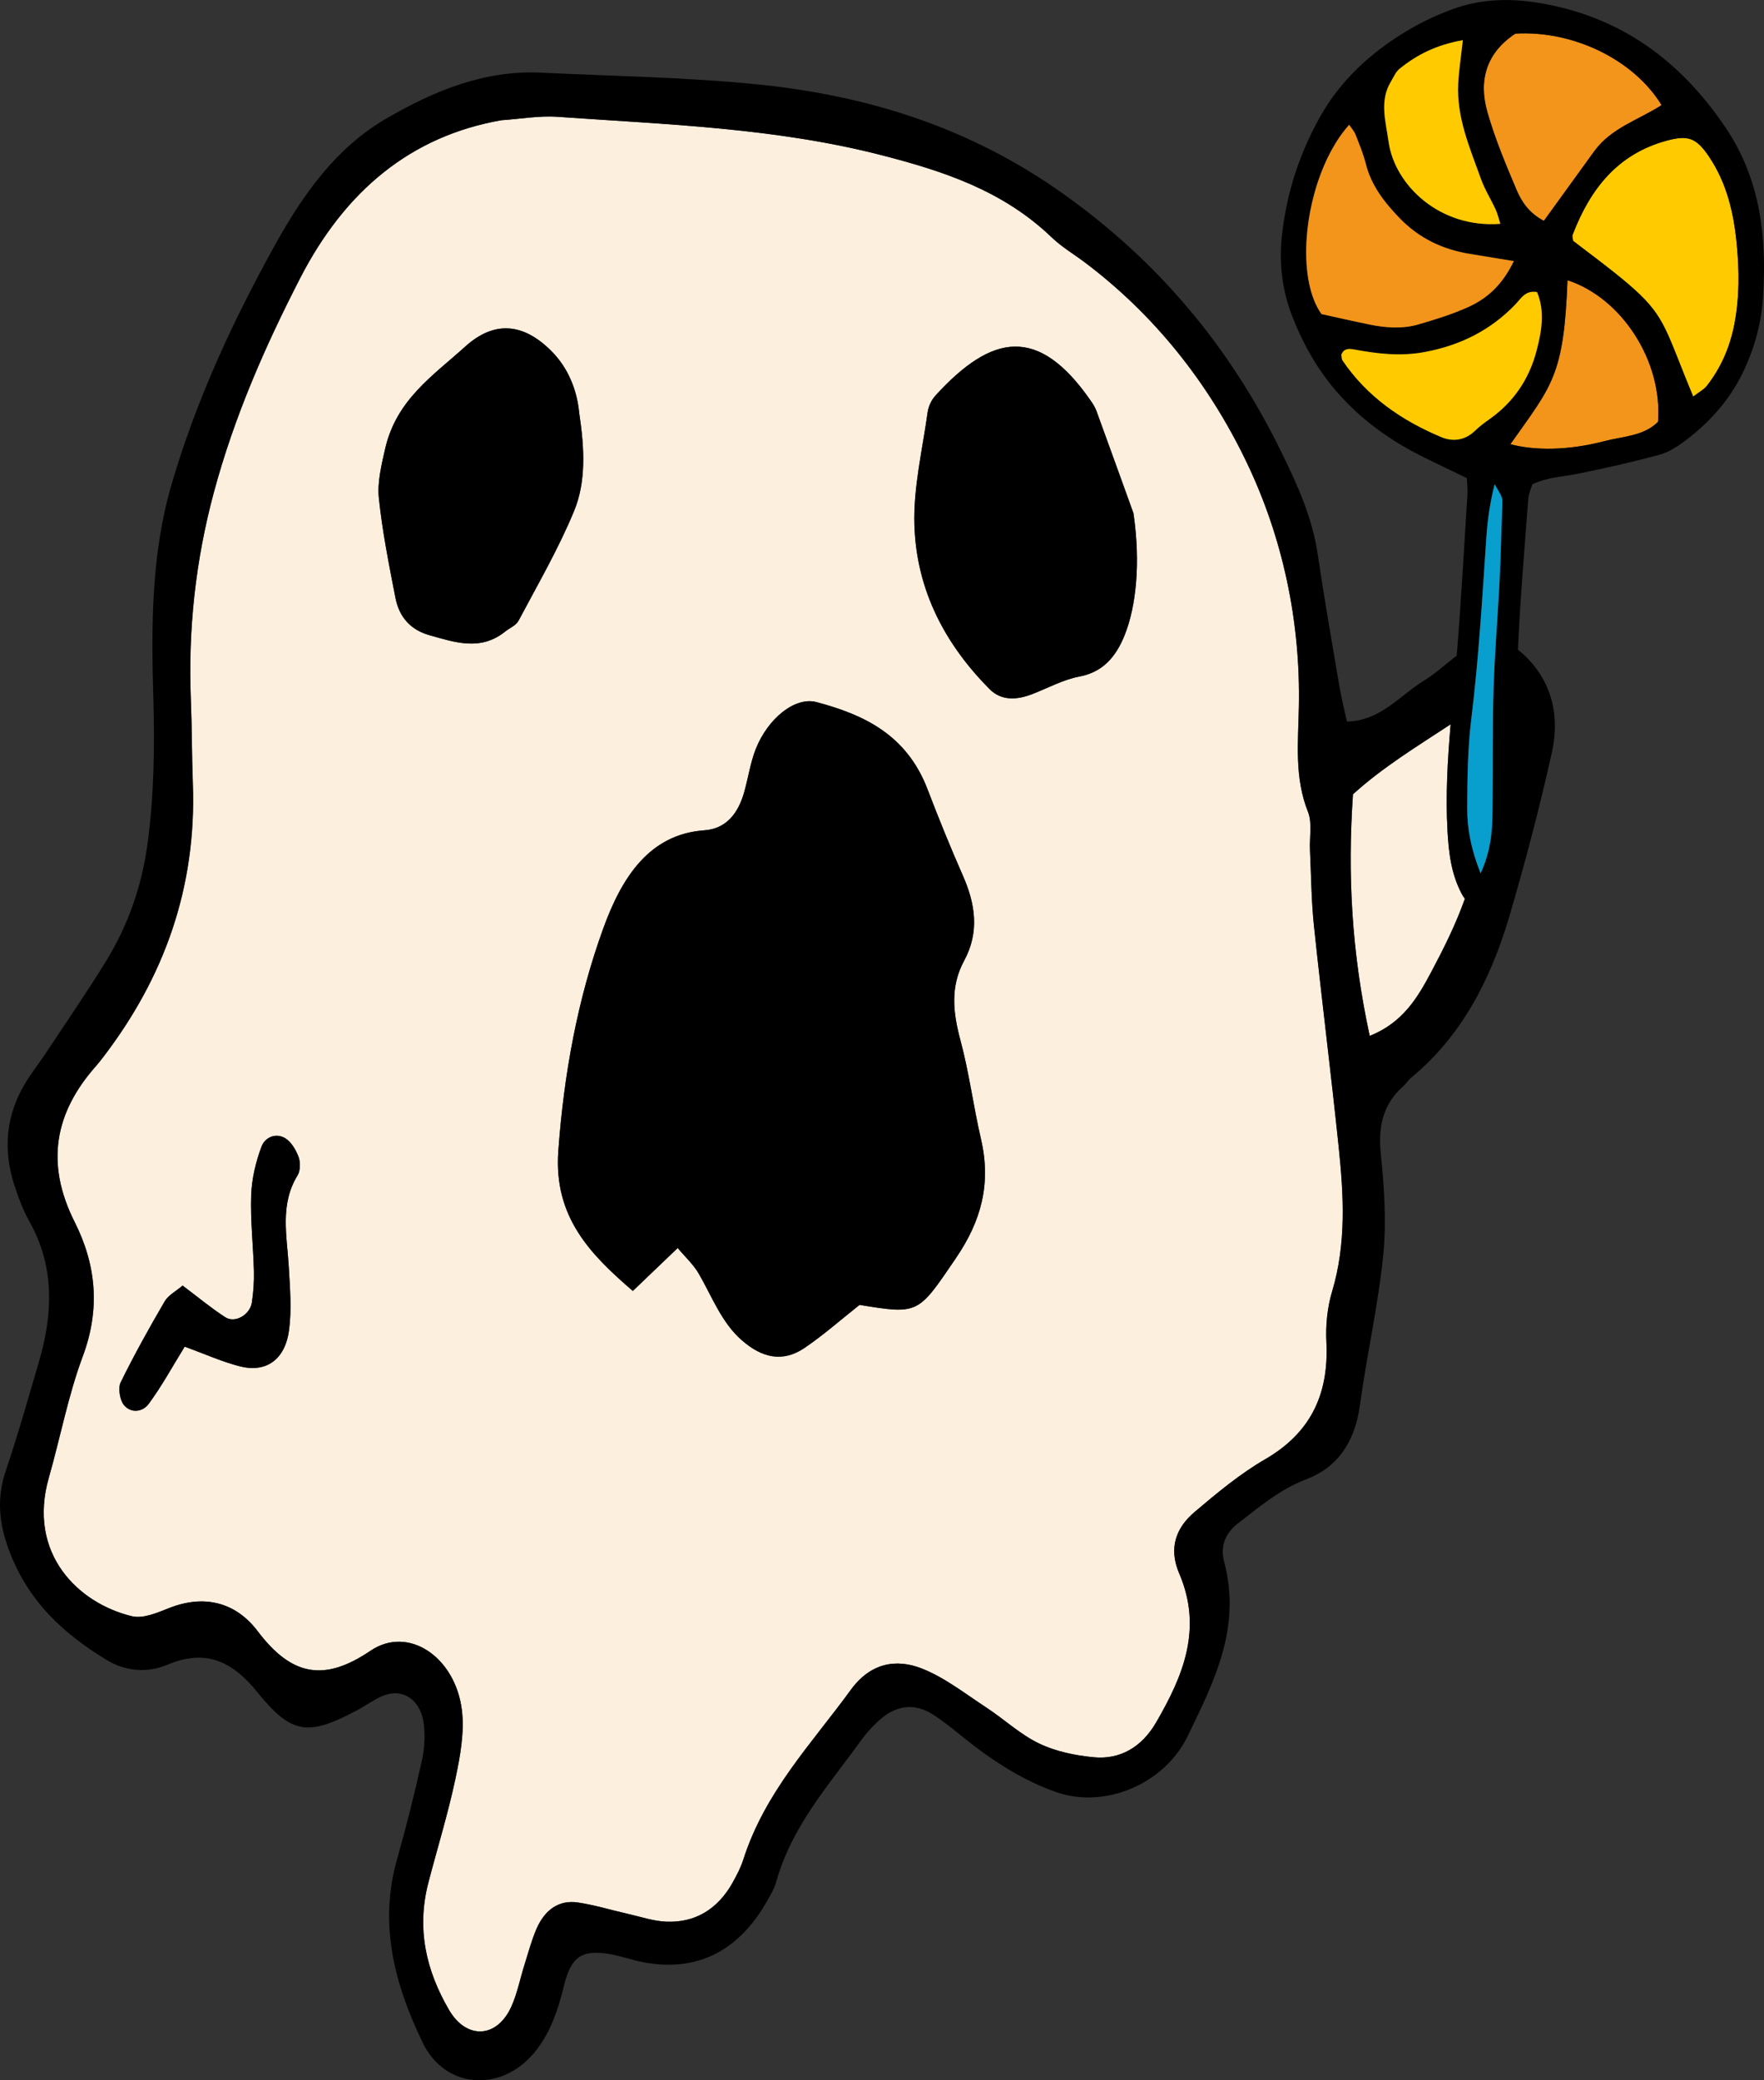 <?xml version="1.0" encoding="UTF-8"?><svg xmlns="http://www.w3.org/2000/svg" viewBox="0 0 974.14 1148.83"><rect x="0" y="0" width="974.14" height="1148.83" fill="#333333" stroke="none"/><defs><style>.d{fill:#ffca00;}.e{fill:#f3941b;}.f{fill:#fcefde;}.g{fill:#089ece;}.h{fill:#fdd089;}</style></defs><g id="a"/><g id="b"><g id="c"><g><path class="d" d="M868.43,129.74c-.09,.23-.12,.49-.12,.76,.01,.81,.35,1.74,.45,2.58,36.82,27.83,44.4,34.17,52.37,51.81,1.09,2.41,2.18,5.02,3.36,7.93,.79,1.94,1.61,4.01,2.49,6.24,2.2,5.56,4.77,12.1,8.06,19.98,3.34-2.58,5.92-3.87,7.52-5.93,7.86-10.05,12.78-21.45,15.21-34.01,2.85-14.72,2.74-29.53,1.32-44.3-1.65-17.17-5.49-33.79-15.4-48.41-6.97-10.27-11.5-11.87-23.11-8.75-27.44,7.37-42.55,26.98-52.16,52.11Z"/><path class="e" d="M837.51,104.89c2.82,6.64,7.05,12.91,15.08,17.09,9.88-13.66,18.85-26.06,27.83-38.47,9.29-12.83,24.59-17.33,37.18-25.46-15.41-25.24-49.04-41.36-80.73-39.48-16.12,10.59-20.43,25.87-15.49,43.25,4.18,14.71,10.15,28.96,16.14,43.07Z"/><path class="e" d="M865.62,154.75c-2.02,53-8.49,57.89-31.54,90.58,12.92,3.41,31.09,3.74,52.06-1.73,10.06-2.63,21.67-2.73,29.47-10.65,2.62-33.47-20.03-68.43-50-78.2Z"/><g><path class="h" d="M729.8,173.47c-6.5-9.12-9.11-23.68-8.34-39.53-.77,15.85,1.84,30.41,8.34,39.53,8.84,1.93,17.67,3.97,26.53,5.77-8.87-1.81-17.69-3.84-26.53-5.78Z"/><path class="h" d="M721.48,133.58c.12-2.37,.32-4.76,.59-7.17-.27,2.41-.46,4.8-.59,7.17Z"/><path class="h" d="M725.84,106.85c.6-2.2,1.25-4.38,1.97-6.52-.72,2.15-1.37,4.33-1.97,6.52Z"/><path class="f" d="M509.14,921.48c12.51,4.92,23.84,13.85,35.45,21.45,9.85,6.45,18.84,14.94,29.2,19.91,9.33,4.48,19.9,6.62,30.1,7.62,14.47,1.43,26.56-5.36,34.62-19.26,14.64-25.27,25.92-51.48,12.72-82.25-6.14-14.31-1.42-25.5,8.45-33.88,12.43-10.55,25.15-21.13,38.92-29.11,23.92-13.86,35.45-34.34,33.92-64.86-.46-9.19,.51-19.07,3.12-27.75,7.95-26.46,6.44-53.24,3.65-80.06-4.23-40.66-9.35-81.2-13.63-121.85-1.47-13.93-1.56-28.05-2.21-42.08-.33-7.01,1.3-14.94-1.06-20.87-7.53-18.92-5.51-37.99-5.08-57.8,1.01-47.7-9-93.98-28.86-135.41-21.34-44.52-51.59-82.01-89.51-110.5-6.05-4.55-12.62-8.4-18.11-13.67-27.06-25.99-60.08-36.63-93.45-45.27-58.93-15.26-119.3-17.07-179.34-21.32-10.28-.73-20.72,1.18-31.08,1.88-49.78,8.69-86.24,38.71-111.22,87.3-19.34,37.63-36.38,76.44-47.63,118.29-10.07,37.46-14.26,75.59-12.68,114.64,.62,15.23,.5,30.51,1.08,45.75,2.2,58.23-16.18,107.83-49.38,151.29-1.36,1.78-2.73,3.54-4.2,5.2-22.49,25.46-28.1,53.35-11.67,86.01,11.82,23.49,14.3,47.88,4.46,74.23-8.02,21.48-12.36,44.69-18.73,66.99-11.99,42,16.33,69.37,45.83,76.47,6.44,1.55,14.25-2.03,21.01-4.65,18.8-7.29,36.23-3.32,48.54,12.98,18.83,24.94,36.93,27.92,62.21,10.79,21.08-14.28,46.91,3.57,50.51,32.71,1.51,12.26-.95,25.62-3.56,37.95-4.11,19.36-9.96,38.24-14.94,57.37-6.65,25.56-1.19,48.68,11.4,70.28,9.64,16.52,26.55,15.78,34.49-1.96,3.25-7.25,4.81-15.45,7.25-23.17,2.08-6.6,3.86-13.4,6.59-19.66,4.55-10.48,12.35-16.07,22.77-14.54,9.22,1.36,18.28,4.17,27.43,6.23,7.11,1.61,14.21,4.07,21.38,4.37,15.67,.67,28.29-6.49,36.82-21.72,2.21-3.95,4.39-8.07,5.79-12.44,12.01-37.58,37.69-64.03,59.36-93.8,10.86-14.93,24.96-17.46,39.32-11.82ZM164.37,649.05c-9.98,16.1-5.87,33.54-4.88,50.85,.66,11.54,1.64,23.38,.13,34.69-2.19,16.38-12.73,23.69-27.25,19.95-9.88-2.55-19.41-6.86-30.37-10.85-6.88,11.14-12.77,22.01-19.93,31.66-3.35,4.51-9.91,5.35-13.81,.36-2.1-2.69-3.1-9.3-1.63-12.28,7.52-15.28,15.77-30.11,24.3-44.71,2.05-3.51,6.14-5.51,9.92-8.76,8.32,6.25,15.69,12.4,23.58,17.5,5.37,3.47,13.62-1.34,14.65-8.12,.87-5.71,1.29-11.6,1.14-17.39-.36-14-2-28.01-1.51-41.95,.31-9.01,2.55-18.32,5.66-26.68,2.04-5.5,8.2-7.85,13.31-4.63,3.17,2,5.75,6.32,7.21,10.25,1.06,2.85,.98,7.67-.52,10.09ZM512.29,227.55c.44-3.21,2.18-6.76,4.26-9.04,31.26-34.27,56.79-38.79,85.57,2.49,1.27,1.83,2.56,3.77,3.34,5.89,7.85,21.5,15.59,43.05,20.47,56.57,4.02,27.5,1.47,51.38-4.8,67.14-4.97,12.49-12.36,20.66-25.13,23.06-8.9,1.67-17.36,6.37-26.03,9.7-8.26,3.17-16.86,3.91-23.58-2.86-23.97-24.18-40.34-53.95-41.44-90.66-.62-20.66,4.47-41.56,7.33-62.29Zm-225.9,115.19c-1.45,2.73-4.95,4.06-7.47,6.08-13.54,10.84-27.56,5.97-41.71,1.99-10.05-2.83-16.68-9.54-18.85-20.73-3.55-18.23-7.22-36.53-9.14-55.03-.91-8.79,1.44-18.28,3.45-27.13,6.15-27.19,26.65-40.59,44.2-56.49,16.01-14.5,32.03-13.07,47.43,2.24,9.93,9.86,14.43,22.46,15.56,34.39,3.02,20.02,3.77,38.17-2.85,54.18-8.67,20.98-20.05,40.55-30.62,60.49Zm123.28,397.44c-11.19-9.78-16.37-23.92-23.69-36.62-3.04-5.28-7.64-9.43-11.74-14.35-8.61,8.25-15.54,14.87-24.78,23.72-23.41-20.17-43.79-40.81-41.15-77.28,3.06-42.27,10.62-83.87,24.86-123.04,10-27.52,25.08-51.91,55.75-54.07,11.93-.84,18.68-9.05,22.1-21.29,2.19-7.81,3.38-16.08,6.29-23.51,6.57-16.74,21.59-29.22,33.64-26,25.75,6.88,49.63,17.71,61.28,48.17,6.16,16.11,12.65,32.08,19.56,47.79,6.89,15.68,9.14,31.1,.64,46.83-7.72,14.28-6.2,28.55-2.06,43.92,4.81,17.84,7.14,36.5,11.35,54.57,5.77,24.79,.01,45.43-13.66,65.5-21.08,30.95-20.41,31.53-53.39,26.08-10.11,7.99-19.87,16.65-30.43,23.8-12.05,8.16-23.48,5.45-34.58-4.25Z"/><path class="f" d="M790.2,537.13c6.97-13.11,13.69-26.49,18.75-40.78-.62-.81-1.2-1.73-1.75-2.76-5.78-10.91-7.17-22.67-7.84-34.76-1.09-19.71,.07-39.28,1.73-58.84-18.38,12.13-37.21,23.51-53.94,38.66-3.05,44.36-.77,87.22,9.25,133.41,18.38-7.26,26.62-21.48,33.79-34.95Z"/><g><path d="M423.99,1049.16c1.66-2.97,3.55-5.96,4.46-9.25,8.67-31.33,29.03-53.73,46.65-78.2,3.24-4.5,7.02-8.69,11.09-12.23,9.1-7.91,19.25-8.96,29.17-2.53,8.08,5.24,15.46,11.84,23.22,17.72,13.83,10.49,28.26,19.18,44.39,24.94,26.89,9.59,60-4.1,72.99-30.98,14.51-30.04,29.72-59.7,20.05-96.13-2.45-9.22,1.25-16.26,7.64-21.19,11.92-9.21,23.45-18.97,37.58-24.3,17.03-6.43,26.92-20.12,29.76-40.91,3.78-27.75,10.08-55.11,12.88-82.95,1.85-18.41,.52-37.5-1.36-56.04-1.58-15.59,1.57-27.64,12.42-37.24,1.63-1.44,2.85-3.47,4.51-4.84,27.16-22.34,43.53-53.34,53.91-88.43,8.86-29.99,16.81-60.39,23.65-91.04,4.27-19.14,.5-37.38-13.05-51.57-1.91-2.01-3.8-3.71-5.69-5.13,1.22-27.83,3.64-55.61,5.68-83.4,.2-2.72,1.49-5.36,2.26-7.99,8.42-4,17.07-4.17,25.39-5.88,15.07-3.11,30.13-6.43,44.96-10.5,5.32-1.46,10.36-4.85,14.84-8.27,13.78-10.53,24.8-23.22,32.15-39.35,5.8-12.73,9.18-25.75,10.07-39.52,2.14-33.13-1.45-64.97-20.66-93.45-25.1-37.21-58.36-61.67-103.58-68.97-16.3-2.63-31.95-2.04-47.22,3.53-9.06,3.31-17.95,7.56-26.18,12.58-19.27,11.74-35.64,26.76-46.84,46.62-11.33,20.08-18.36,41.55-21.08,64.61-1.86,15.78-.15,30.98,5.43,45.45,5.96,15.45,14.13,29.95,25.17,42.55,13.36,15.26,29.59,26.76,47.69,35.71,7.62,3.77,15.3,7.41,23.69,11.46,.19,4.1,.52,6.37,.37,8.62-1.93,29.83-3.51,59.68-5.95,89.47-6.01,4.47-11.62,9.81-17.94,13.66-13.3,8.11-24.18,22.39-42.71,22.69-1.54-7.19-3.16-13.63-4.27-20.19-4.09-24.13-8.31-48.24-11.89-72.47-2.98-20.1-11.05-37.69-19.56-55.2-29.05-59.81-69.14-106.67-120.68-143.41-52.69-37.56-109.85-54.77-170.41-60.74-39.24-3.86-78.74-4.45-118.12-6.34-31.09-1.49-59.15,9.86-86.27,25.78-26.89,15.78-45.14,41.24-60.65,69.23-23.13,41.73-43.35,85.06-57.16,132.22-11.37,38.86-11.25,78.46-10.11,118.17,.77,27.06,.41,53.76-3.23,80.55-3.22,23.74-10.92,45.24-22.89,64.73-10.63,17.31-22.12,33.94-33.29,50.83-3.73,5.63-7.91,10.9-11.4,16.71-10.7,17.8-12.37,36.97-5.69,56.97,2.19,6.56,4.63,13.19,7.95,19.07,14.13,24.95,13.17,51.07,5.34,77.78-5.86,20.01-11.53,40.12-18.19,59.79-5.19,15.32-3.9,29.15,1.68,44.12,10.76,28.9,30.8,46.61,54.03,60.71,10.44,6.34,22.49,7.2,33.39,2.61,20.31-8.55,35.18-2.93,49.76,15.15,19.17,23.77,28.32,24.13,55.02,9.99,4.7-2.49,9.1-5.77,13.92-7.84,11.07-4.74,21.23,1.75,22.94,15.31,.84,6.71,.38,14.04-1.1,20.63-4.07,18.18-8.57,36.27-13.65,54.13-10.39,36.55-.95,70.03,14.14,101.28,12.42,25.71,43.07,27.46,61.27,6,8.88-10.47,13.33-23.28,16.7-37.15,4.03-16.59,10.05-20.24,25.23-17.73,6.15,1.01,12.14,3.23,18.27,4.43,29.76,5.82,53.27-5.92,69.12-34.41ZM824.78,380.22c-.65,20.47-.27,40.97-.52,61.46-.15,12.42,.45,25-6.63,40.66-5.41-13.79-7.42-24.85-7.39-35.97,.04-16.48,.27-33.09,2.27-49.42,4.1-33.37,6.05-66.88,8.31-100.38,.65-9.62,2.02-19.04,4.55-29.13,4.24,7.02,4.35,7.5,4.24,10.49-.5,14.22-.79,28.45-1.5,42.65-.99,19.88-2.71,39.74-3.34,59.63Zm90.83-147.27c-7.81,7.93-19.41,8.02-29.47,10.65-20.97,5.48-39.14,5.15-52.06,1.73,23.05-32.69,29.52-37.58,31.54-90.58,29.97,9.77,52.62,44.72,50,78.2Zm28.08-146.57c9.91,14.62,13.75,31.24,15.4,48.41,1.42,14.77,1.53,29.58-1.32,44.3-2.43,12.57-7.35,23.96-15.21,34.01-1.6,2.05-4.18,3.34-7.52,5.93-3.29-7.89-5.86-14.42-8.06-19.98-.88-2.23-1.7-4.3-2.49-6.24-1.18-2.91-2.27-5.53-3.36-7.93-7.98-17.64-15.55-23.97-52.37-51.81-.1-.84-.44-1.77-.45-2.58,0-.27,.03-.52,.12-.76,9.61-25.13,24.72-44.74,52.16-52.11,11.6-3.12,16.14-1.52,23.11,8.75Zm-106.84-67.81c31.7-1.88,65.32,14.24,80.73,39.48-12.58,8.12-27.89,12.62-37.18,25.46-8.98,12.4-17.95,24.81-27.83,38.47-8.02-4.18-12.26-10.46-15.08-17.09-5.99-14.11-11.96-28.36-16.14-43.07-4.94-17.38-.63-32.66,15.49-43.25Zm-68.69,26.42c1.45-2.4,2.61-5.27,4.68-6.96,9.74-7.93,20.71-13.35,34.99-15.83-1.04,9.52-2.2,16.76-2.56,24.05-.94,18.72,6.48,35.57,12.59,52.63,2.09,5.85,5.5,11.21,8.11,16.89,1.1,2.4,1.67,5.05,2.57,7.85-33.5,2.58-58.43-21.45-61.72-45.44-1.55-11.28-5.2-22.37,1.35-33.19Zm-38.36,128.48c-6.5-9.12-9.11-23.68-8.34-39.53,0-.12,.01-.24,.02-.36,.12-2.37,.32-4.76,.59-7.17,.73-6.5,2.01-13.11,3.77-19.55,.6-2.2,1.25-4.38,1.97-6.52,4.03-12.06,9.87-23.18,17.27-31.45,1.29,1.95,2.74,3.51,3.47,5.35,2.08,5.3,4.3,10.6,5.68,16.09,3.03,12.08,10.19,21.29,18.64,30.05,10.76,11.16,23.73,17.36,38.79,19.81,7.25,1.18,14.49,2.38,24.34,3.99-6.35,13.23-14.74,20.66-25.17,25.38-8.77,3.98-18.11,6.83-27.38,9.56-8.91,2.63-18.08,1.96-27.1,.11-8.87-1.81-17.69-3.84-26.53-5.77Zm66.01,67.89c-21.86-9.19-40.87-22.26-54.41-42.25-.58-.85-.48-2.15-.69-3.2,1.33-3.5,4.11-3.47,6.99-2.93,12.9,2.4,25.66,3.92,38.91,1.45,19.71-3.67,36.58-12.02,50.42-26.54,3.01-3.16,5.29-7.66,11.76-6.6,4.54,10.84,2.48,22.12-.41,32.92-4.06,15.22-12.58,27.86-25.66,37.13-2.78,1.97-5.58,3.98-8,6.36-5.57,5.47-12.25,6.46-18.92,3.66Zm-48.66,197.3c16.73-15.15,35.55-26.53,53.94-38.66-1.66,19.55-2.83,39.12-1.73,58.84,.67,12.09,2.05,23.85,7.84,34.76,.55,1.03,1.13,1.95,1.75,2.76-5.05,14.28-11.78,27.67-18.75,40.78-7.17,13.47-15.41,27.69-33.79,34.95-10.02-46.19-12.3-89.05-9.25-133.41Zm-342.48,600.88c-8.53,15.23-21.16,22.38-36.82,21.72-7.17-.3-14.27-2.77-21.38-4.37-9.15-2.07-18.2-4.87-27.43-6.23-10.41-1.54-18.21,4.06-22.77,14.54-2.72,6.26-4.5,13.06-6.59,19.66-2.44,7.72-4.01,15.92-7.25,23.17-7.94,17.74-24.86,18.49-34.49,1.96-12.6-21.6-18.05-44.72-11.4-70.28,4.98-19.13,10.83-38.01,14.94-57.37,2.62-12.33,5.08-25.69,3.56-37.95-3.59-29.15-29.43-47-50.51-32.71-25.27,17.12-43.38,14.14-62.21-10.79-12.31-16.3-29.74-20.26-48.54-12.98-6.76,2.62-14.57,6.2-21.01,4.65-29.5-7.1-57.82-34.47-45.83-76.47,6.37-22.3,10.71-45.5,18.73-66.99,9.84-26.36,7.36-50.74-4.46-74.23-16.43-32.66-10.82-60.55,11.67-86.01,1.47-1.66,2.84-3.43,4.2-5.2,33.21-43.46,51.58-93.06,49.38-151.29-.57-15.24-.46-30.51-1.08-45.75-1.58-39.05,2.61-77.18,12.68-114.64,11.25-41.86,28.29-80.67,47.63-118.29,24.98-48.59,61.44-78.61,111.22-87.3,10.36-.69,20.79-2.6,31.08-1.88,60.04,4.25,120.4,6.06,179.34,21.32,33.37,8.64,66.39,19.28,93.45,45.27,5.49,5.28,12.06,9.13,18.11,13.67,37.91,28.49,68.17,65.98,89.51,110.5,19.86,41.43,29.87,87.71,28.86,135.41-.42,19.81-2.45,38.88,5.08,57.8,2.36,5.93,.74,13.86,1.06,20.87,.65,14.04,.75,28.15,2.21,42.08,4.28,40.65,9.4,81.19,13.63,121.85,2.79,26.82,4.3,53.6-3.65,80.06-2.61,8.68-3.58,18.56-3.12,27.75,1.54,30.52-10,51-33.92,64.86-13.77,7.98-26.48,18.56-38.92,29.11-9.88,8.38-14.6,19.56-8.45,33.88,13.21,30.77,1.93,56.99-12.72,82.25-8.06,13.9-20.15,20.69-34.62,19.26-10.19-1.01-20.77-3.14-30.1-7.62-10.36-4.97-19.35-13.47-29.2-19.91-11.62-7.6-22.94-16.53-35.45-21.45-14.35-5.64-28.46-3.11-39.32,11.82-21.66,29.78-47.35,56.22-59.36,93.8-1.4,4.37-3.58,8.49-5.79,12.44Z"/><path d="M528.07,694.55c13.67-20.07,19.43-40.71,13.66-65.5-4.2-18.07-6.54-36.74-11.35-54.57-4.14-15.37-5.66-29.65,2.06-43.92,8.5-15.73,6.26-31.15-.64-46.83-6.91-15.72-13.41-31.68-19.56-47.79-11.64-30.46-35.53-41.3-61.28-48.17-12.05-3.22-27.07,9.27-33.64,26-2.91,7.43-4.11,15.7-6.29,23.51-3.42,12.24-10.17,20.45-22.1,21.29-30.67,2.16-45.75,26.55-55.75,54.07-14.24,39.16-21.8,80.77-24.86,123.04-2.64,36.47,17.74,57.11,41.15,77.28,9.24-8.85,16.17-15.47,24.78-23.72,4.1,4.92,8.7,9.07,11.74,14.35,7.31,12.7,12.49,26.84,23.69,36.62,11.1,9.7,22.53,12.41,34.58,4.25,10.56-7.15,20.32-15.81,30.43-23.8,32.98,5.45,32.31,4.86,53.39-26.08Z"/><path d="M546.4,380.49c6.72,6.78,15.32,6.04,23.58,2.86,8.66-3.33,17.12-8.02,26.03-9.7,12.77-2.4,20.16-10.57,25.13-23.06,6.27-15.76,8.82-39.64,4.8-67.14-4.88-13.52-12.62-35.07-20.47-56.57-.78-2.12-2.07-4.06-3.34-5.89-28.78-41.28-54.31-36.76-85.57-2.49-2.09,2.29-3.82,5.83-4.26,9.04-2.86,20.73-7.94,41.63-7.33,62.29,1.1,36.7,17.47,66.48,41.44,90.66Z"/><path d="M319.86,228.07c-1.13-11.92-5.63-24.52-15.56-34.39-15.4-15.31-31.42-16.74-47.43-2.24-17.55,15.89-38.05,29.3-44.2,56.49-2,8.85-4.36,18.34-3.45,27.13,1.92,18.5,5.6,36.79,9.14,55.03,2.18,11.19,8.8,17.9,18.85,20.73,14.15,3.98,28.17,8.86,41.71-1.99,2.52-2.02,6.03-3.35,7.47-6.08,10.57-19.94,21.94-39.51,30.62-60.49,6.61-16,5.87-34.16,2.85-54.18Z"/><path d="M157.68,628.71c-5.11-3.22-11.26-.87-13.31,4.63-3.11,8.36-5.34,17.67-5.66,26.68-.48,13.94,1.15,27.96,1.51,41.95,.15,5.79-.26,11.68-1.14,17.39-1.04,6.78-9.29,11.59-14.65,8.12-7.9-5.1-15.27-11.25-23.58-17.5-3.79,3.24-7.87,5.24-9.92,8.76-8.53,14.59-16.79,29.43-24.3,44.71-1.47,2.98-.47,9.58,1.63,12.28,3.9,5,10.47,4.15,13.81-.36,7.16-9.65,13.05-20.52,19.93-31.66,10.96,3.99,20.49,8.3,30.37,10.85,14.52,3.74,25.05-3.57,27.25-19.95,1.51-11.31,.53-23.14-.13-34.69-.99-17.31-5.1-34.76,4.88-50.85,1.5-2.42,1.58-7.23,.52-10.09-1.46-3.93-4.04-8.26-7.21-10.25Z"/></g><path class="e" d="M729.8,173.47c8.84,1.93,17.67,3.97,26.53,5.78,9.02,1.84,18.19,2.51,27.1-.11,9.27-2.73,18.61-5.58,27.38-9.56,10.43-4.73,18.81-12.16,25.17-25.38-9.84-1.61-17.09-2.81-24.34-3.99-15.05-2.45-28.03-8.65-38.79-19.81-8.45-8.76-15.61-17.97-18.64-30.05-1.38-5.5-3.6-10.8-5.68-16.09-.72-1.85-2.18-3.41-3.47-5.35-7.4,8.27-13.23,19.38-17.27,31.45-.72,2.15-1.37,4.33-1.97,6.52-1.77,6.44-3.04,13.05-3.77,19.55-.27,2.41-.46,4.8-.59,7.17,0,.12-.01,.24-.02,.36-.77,15.85,1.84,30.41,8.34,39.53Z"/><path class="d" d="M822.74,231.35c13.07-9.27,21.6-21.92,25.66-37.13,2.88-10.8,4.95-22.08,.41-32.92-6.48-1.07-8.75,3.44-11.76,6.6-13.83,14.52-30.7,22.88-50.42,26.54-13.25,2.46-26.02,.95-38.91-1.45-2.88-.54-5.66-.57-6.99,2.93,.21,1.05,.11,2.35,.69,3.2,13.53,19.98,32.55,33.06,54.41,42.25,6.67,2.8,13.35,1.81,18.92-3.66,2.42-2.37,5.23-4.39,8-6.36Z"/><path class="d" d="M828.53,123.62c-.89-2.8-1.46-5.44-2.57-7.85-2.6-5.68-6.01-11.05-8.11-16.89-6.11-17.06-13.53-33.91-12.59-52.63,.37-7.28,1.52-14.53,2.56-24.05-14.28,2.48-25.25,7.9-34.99,15.83-2.08,1.69-3.23,4.56-4.68,6.96-6.54,10.82-2.89,21.91-1.35,33.19,3.29,23.99,28.22,48.01,61.72,45.44Z"/></g><path class="g" d="M829.62,277.94c.11-2.99,0-3.47-4.24-10.49-2.52,10.09-3.9,19.51-4.55,29.13-2.26,33.5-4.21,67.01-8.31,100.38-2.01,16.33-2.23,32.93-2.27,49.42-.03,11.12,1.98,22.18,7.39,35.97,7.08-15.66,6.48-28.24,6.63-40.66,.25-20.49-.13-40.99,.52-61.46,.63-19.89,2.35-39.75,3.34-59.63,.71-14.21,.99-28.43,1.5-42.65Z"/></g></g></g></svg>